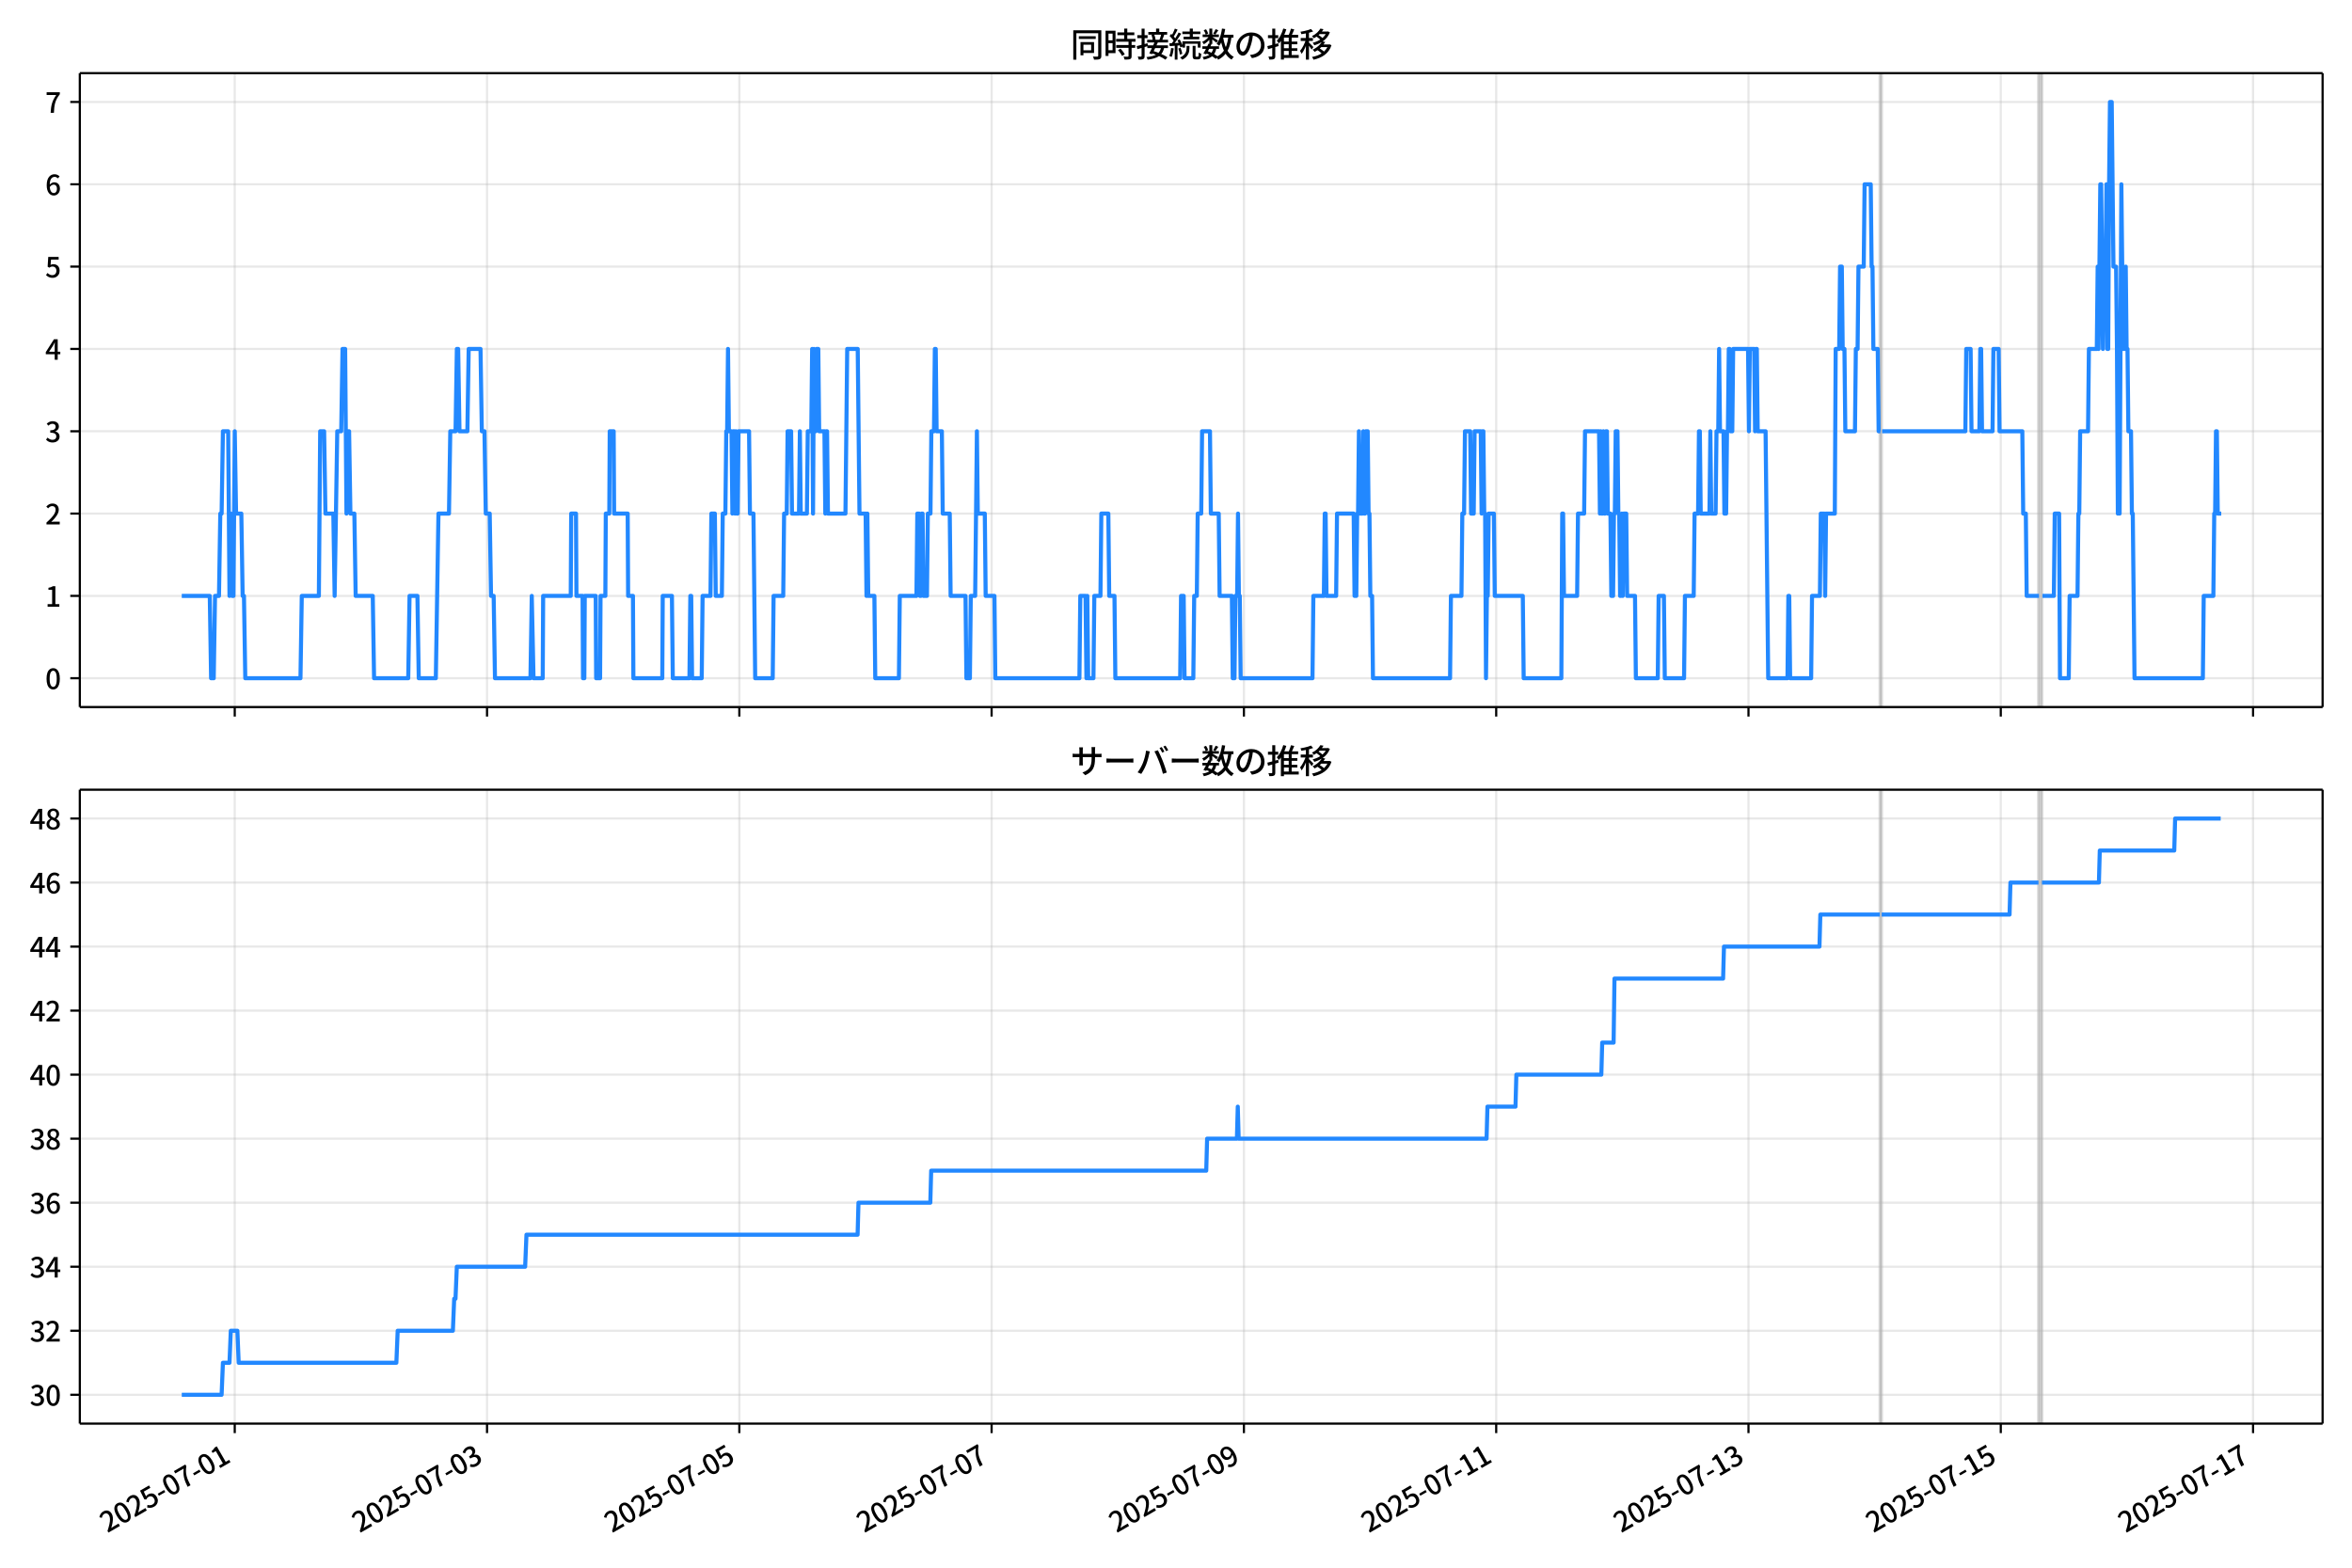 <!DOCTYPE svg  PUBLIC '-//W3C//DTD SVG 1.1//EN'  'http://www.w3.org/Graphics/SVG/1.1/DTD/svg11.dtd'>
<svg version="1.1" viewBox="0 0 864 576" xmlns="http://www.w3.org/2000/svg" xmlns:xlink="http://www.w3.org/1999/xlink">
 <defs>
  <style type="text/css">*{stroke-linejoin: round; stroke-linecap: butt}</style>
 </defs>
 <g id="aa">
  <g id="ab">
   <path d="m0 576h864v-576h-864z" fill="#fff"/>
  </g>
  <g id="ac">
   <g id="ad">
    <path d="m29.32 259.78h823.88v-232.9h-823.88z" fill="#fff"/>
   </g>
   <g id="ae">
    <path d="m690.57 259.78h.644v-232.9h-.644z" clip-path="url(#d)" fill="#808080" opacity=".3" stroke="#808080"/>
   </g>
   <g id="af">
    <path d="m748.82 259.78h1.287v-232.9h-1.287z" clip-path="url(#d)" fill="#808080" opacity=".3" stroke="#808080"/>
   </g>
   <g id="ag">
    <g id="ah">
     <g id="ai">
      <path d="m86.233 259.78v-232.9" clip-path="url(#d)" fill="none" stroke="#b0b0b0" stroke-linecap="square" stroke-opacity=".3" stroke-width=".8"/>
     </g>
     <g id="aj">
      <defs>
       <path id="e" d="m0 0v3.5" stroke="#000" stroke-width=".8"/>
      </defs>
      <use x="86.233" y="259.778" stroke="#000000" stroke-width=".8" xlink:href="#e"/>
     </g>
    </g>
    <g id="ak">
     <g id="al">
      <path d="m178.91 259.78v-232.9" clip-path="url(#d)" fill="none" stroke="#b0b0b0" stroke-linecap="square" stroke-opacity=".3" stroke-width=".8"/>
     </g>
     <g id="am">
      <use x="178.911" y="259.778" stroke="#000000" stroke-width=".8" xlink:href="#e"/>
     </g>
    </g>
    <g id="an">
     <g id="ao">
      <path d="m271.59 259.78v-232.9" clip-path="url(#d)" fill="none" stroke="#b0b0b0" stroke-linecap="square" stroke-opacity=".3" stroke-width=".8"/>
     </g>
     <g id="ap">
      <use x="271.589" y="259.778" stroke="#000000" stroke-width=".8" xlink:href="#e"/>
     </g>
    </g>
    <g id="aq">
     <g id="ar">
      <path d="m364.27 259.78v-232.9" clip-path="url(#d)" fill="none" stroke="#b0b0b0" stroke-linecap="square" stroke-opacity=".3" stroke-width=".8"/>
     </g>
     <g id="as">
      <use x="364.267" y="259.778" stroke="#000000" stroke-width=".8" xlink:href="#e"/>
     </g>
    </g>
    <g id="at">
     <g id="au">
      <path d="m456.95 259.78v-232.9" clip-path="url(#d)" fill="none" stroke="#b0b0b0" stroke-linecap="square" stroke-opacity=".3" stroke-width=".8"/>
     </g>
     <g id="av">
      <use x="456.945" y="259.778" stroke="#000000" stroke-width=".8" xlink:href="#e"/>
     </g>
    </g>
    <g id="aw">
     <g id="ax">
      <path d="m549.62 259.78v-232.9" clip-path="url(#d)" fill="none" stroke="#b0b0b0" stroke-linecap="square" stroke-opacity=".3" stroke-width=".8"/>
     </g>
     <g id="ay">
      <use x="549.623" y="259.778" stroke="#000000" stroke-width=".8" xlink:href="#e"/>
     </g>
    </g>
    <g id="az">
     <g id="ba">
      <path d="m642.3 259.78v-232.9" clip-path="url(#d)" fill="none" stroke="#b0b0b0" stroke-linecap="square" stroke-opacity=".3" stroke-width=".8"/>
     </g>
     <g id="bb">
      <use x="642.301" y="259.778" stroke="#000000" stroke-width=".8" xlink:href="#e"/>
     </g>
    </g>
    <g id="bc">
     <g id="bd">
      <path d="m734.98 259.78v-232.9" clip-path="url(#d)" fill="none" stroke="#b0b0b0" stroke-linecap="square" stroke-opacity=".3" stroke-width=".8"/>
     </g>
     <g id="be">
      <use x="734.979" y="259.778" stroke="#000000" stroke-width=".8" xlink:href="#e"/>
     </g>
    </g>
    <g id="bf">
     <g id="bg">
      <path d="m827.66 259.78v-232.9" clip-path="url(#d)" fill="none" stroke="#b0b0b0" stroke-linecap="square" stroke-opacity=".3" stroke-width=".8"/>
     </g>
     <g id="bh">
      <use x="827.657" y="259.778" stroke="#000000" stroke-width=".8" xlink:href="#e"/>
     </g>
    </g>
   </g>
   <g id="bi">
    <g id="bj">
     <g id="bk">
      <path d="m29.32 249.19h823.88" clip-path="url(#d)" fill="none" stroke="#b0b0b0" stroke-linecap="square" stroke-opacity=".3" stroke-width=".8"/>
     </g>
     <g id="bl">
      <defs>
       <path id="f" d="m0 0h-3.5" stroke="#000" stroke-width=".8"/>
      </defs>
      <use x="29.32" y="249.191" stroke="#000000" stroke-width=".8" xlink:href="#f"/>
     </g>
     <g id="bm">
      <!-- 0 -->
      <g transform="translate(16.62 253.18) scale(.1 -.1)">
       <defs>
        <path id="a" transform="scale(.016)" d="m1830-90q-460 0-806 275-346 276-535 823-188 547-188 1366 0 820 188 1357 189 538 535 803 346 266 806 266 461 0 800-269 340-269 528-803 189-534 189-1354 0-819-189-1366-188-547-528-823-339-275-800-275zm0 589q237 0 422 185 186 186 288 599 103 413 103 1091 0 679-103 1082-102 403-288 582-185 180-422 180-236 0-422-180-186-179-292-582-105-403-105-1082 0-678 105-1091 106-413 292-599 186-185 422-185z"/>
       </defs>
       <use xlink:href="#a"/>
      </g>
     </g>
    </g>
    <g id="bn">
     <g id="bo">
      <path d="m29.32 218.95h823.88" clip-path="url(#d)" fill="none" stroke="#b0b0b0" stroke-linecap="square" stroke-opacity=".3" stroke-width=".8"/>
     </g>
     <g id="bp">
      <use x="29.32" y="218.945" stroke="#000000" stroke-width=".8" xlink:href="#f"/>
     </g>
     <g id="bq">
      <!-- 1 -->
      <g transform="translate(16.62 222.93) scale(.1 -.1)">
       <defs>
        <path id="l" transform="scale(.016)" d="m544 0v608h1037v3277h-845v467q333 58 579 147 247 90 451 218h557v-4109h915v-608h-2694z"/>
       </defs>
       <use xlink:href="#l"/>
      </g>
     </g>
    </g>
    <g id="br">
     <g id="bs">
      <path d="m29.32 188.7h823.88" clip-path="url(#d)" fill="none" stroke="#b0b0b0" stroke-linecap="square" stroke-opacity=".3" stroke-width=".8"/>
     </g>
     <g id="bt">
      <use x="29.32" y="188.699" stroke="#000000" stroke-width=".8" xlink:href="#f"/>
     </g>
     <g id="bu">
      <!-- 2 -->
      <g transform="translate(16.62 192.68) scale(.1 -.1)">
       <defs>
        <path id="c" transform="scale(.016)" d="m282 0v429q697 621 1164 1136 468 515 701 956 234 442 234 826 0 256-87 451-86 196-262 301-176 106-445 106-275 0-506-151-230-150-422-368l-416 410q301 333 637 518 336 186 803 186 429 0 749-176t496-493 176-745q0-455-224-919t-615-935q-390-470-889-950 186 20 394 36t374 16h1184v-634h-3046z"/>
       </defs>
       <use xlink:href="#c"/>
      </g>
     </g>
    </g>
    <g id="bv">
     <g id="bw">
      <path d="m29.32 158.45h823.88" clip-path="url(#d)" fill="none" stroke="#b0b0b0" stroke-linecap="square" stroke-opacity=".3" stroke-width=".8"/>
     </g>
     <g id="bx">
      <use x="29.32" y="158.452" stroke="#000000" stroke-width=".8" xlink:href="#f"/>
     </g>
     <g id="by">
      <!-- 3 -->
      <g transform="translate(16.62 162.44) scale(.1 -.1)">
       <defs>
        <path id="k" transform="scale(.016)" d="m1715-90q-371 0-656 90t-503 240q-217 150-377 323l359 474q211-205 479-359 269-153 634-153 269 0 467 92 199 93 311 266t112 423q0 256-125 451t-429 300q-304 106-835 106v551q467 0 732 105 266 106 384 291 119 186 119 423 0 307-192 489-192 183-531 183-269 0-503-119-233-118-438-316l-384 460q282 256 614 413 333 157 737 157 422 0 748-144 327-144 512-413 186-269 186-659 0-403-221-685-221-281-592-422v-26q269-70 490-227t349-400 128-557q0-422-215-726-214-304-573-468-358-163-787-163z"/>
       </defs>
       <use xlink:href="#k"/>
      </g>
     </g>
    </g>
    <g id="bz">
     <g id="ca">
      <path d="m29.32 128.21h823.88" clip-path="url(#d)" fill="none" stroke="#b0b0b0" stroke-linecap="square" stroke-opacity=".3" stroke-width=".8"/>
     </g>
     <g id="cb">
      <use x="29.32" y="128.206" stroke="#000000" stroke-width=".8" xlink:href="#f"/>
     </g>
     <g id="cc">
      <!-- 4 -->
      <g transform="translate(16.62 132.19) scale(.1 -.1)">
       <defs>
        <path id="j" transform="scale(.016)" d="m2170 0v3072q0 192 12 457 13 266 20 458h-26q-90-179-183-365-92-185-195-364l-921-1415h2579v-576h-3328v493l1875 2957h858v-4717h-691z"/>
       </defs>
       <use xlink:href="#j"/>
      </g>
     </g>
    </g>
    <g id="cd">
     <g id="ce">
      <path d="m29.32 97.959h823.88" clip-path="url(#d)" fill="none" stroke="#b0b0b0" stroke-linecap="square" stroke-opacity=".3" stroke-width=".8"/>
     </g>
     <g id="cf">
      <use x="29.32" y="97.959" stroke="#000000" stroke-width=".8" xlink:href="#f"/>
     </g>
     <g id="cg">
      <!-- 5 -->
      <g transform="translate(16.62 101.94) scale(.1 -.1)">
       <defs>
        <path id="i" transform="scale(.016)" d="m1715-90q-365 0-653 90t-506 237q-217 147-383 307l352 480q134-134 294-246t361-183q202-70 452-70 262 0 473 118 212 119 333 346 122 227 122 541 0 460-247 716-246 256-649 256-224 0-384-64t-365-198l-365 237 141 2240h2387v-627h-1747l-109-1204q154 77 307 118 154 42 340 42 397 0 723-160t518-490q192-329 192-847 0-519-224-887t-586-560q-361-192-777-192z"/>
       </defs>
       <use xlink:href="#i"/>
      </g>
     </g>
    </g>
    <g id="ch">
     <g id="ci">
      <path d="m29.32 67.713h823.88" clip-path="url(#d)" fill="none" stroke="#b0b0b0" stroke-linecap="square" stroke-opacity=".3" stroke-width=".8"/>
     </g>
     <g id="cj">
      <use x="29.32" y="67.713" stroke="#000000" stroke-width=".8" xlink:href="#f"/>
     </g>
     <g id="ck">
      <!-- 6 -->
      <g transform="translate(16.62 71.698) scale(.1 -.1)">
       <defs>
        <path id="m" transform="scale(.016)" d="m1971-90q-339 0-634 144-294 144-518 435-224 292-352 733-128 442-128 1044 0 678 147 1161 148 483 397 784 250 301 570 445t665 144q397 0 688-147 292-147 490-359l-403-448q-128 154-327 253-198 99-409 99-307 0-567-182-259-182-413-605-153-422-153-1145 0-608 115-1002t326-589q212-195 493-195 212 0 375 121 163 122 259 343t96 522q0 300-90 511-89 212-259 320-169 109-419 109-211 0-451-134t-458-461l-25 538q134 192 313 323t374 201q196 71 375 71 397 0 694-163 298-163 467-490 170-326 170-825 0-468-195-817-195-348-512-544-317-195-701-195z"/>
       </defs>
       <use xlink:href="#m"/>
      </g>
     </g>
    </g>
    <g id="cl">
     <g id="cm">
      <path d="m29.32 37.466h823.88" clip-path="url(#d)" fill="none" stroke="#b0b0b0" stroke-linecap="square" stroke-opacity=".3" stroke-width=".8"/>
     </g>
     <g id="cn">
      <use x="29.32" y="37.466" stroke="#000000" stroke-width=".8" xlink:href="#f"/>
     </g>
     <g id="co">
      <!-- 7 -->
      <g transform="translate(16.62 41.451) scale(.1 -.1)">
       <defs>
        <path id="h" transform="scale(.016)" d="m1235 0q32 646 109 1187t224 1024 384 941 576 938h-2208v627h3027v-455q-409-512-665-989-256-476-397-969t-205-1053-90-1251h-755z"/>
       </defs>
       <use xlink:href="#h"/>
      </g>
     </g>
    </g>
   </g>
   <g id="cp">
    <path d="m66.769 218.95h10.293l.483 30.246h.965l.483-30.246h1.448l.483-30.246h.483l.483-30.246h1.931l.483 60.493.483-30.246.483 30.246h.483l.483-60.493.483 30.246h1.931l.483 30.246h.483l.483 30.246h20.273l.483-30.246h6.275l.483-60.493h1.448l.483 30.246h2.896l.483 30.246.965-60.493h1.448l.483-30.246h.965l.483 60.493.483-30.246h.483l.483 30.246h1.448l.483 30.246h6.275l.483 30.246h12.55l.483-30.246h2.896l.483 30.246h6.275l.965-60.493h3.862l.483-30.246h1.931l.483-30.246h.483l.483 30.246h2.896l.483-30.246h4.344l.483 30.246h.965l.483 30.246h1.448l.483 30.246h.965l.483 30.246h13.033l.483-30.246.644 30.246h3.379l.161-30.246h10.137l.161-30.246h1.77l.161 30.246h2.253l.161 30.246h.483l.161-30.246h4.022l.161 30.246h1.448l.161-30.246h1.77l.161-30.246h1.287l.161-30.246h1.448l.161 30.246h4.988l.161 30.246h1.77l.161 30.246h10.619l.161-30.246h3.379l.322 30.246h6.114l.322-30.246h.322l.322 30.246h3.54l.322-30.246h2.896l.322-30.246h1.287l.322 30.246h2.253l.322-30.246h.965l.322-30.246h.322l.322-30.246.322 30.246h.965l.322 30.246.322-30.246h.322l.322 30.246.322-30.246.322 30.246h.322l.322-30.246h3.862l.322 30.246h1.287l.644 60.493h6.436l.322-30.246h3.54l.322-30.246h.965l.322-30.246h1.287l.322 30.246h2.574l.322-30.246.322 30.246h2.253l.322-30.246h1.287l.322-30.246.322 60.493.322-60.493.322 30.246h.322l.322-30.246h.644l.322 30.246h1.931l.322 30.246.322-30.246h.322l.322 30.246h6.436l.644-60.493h3.862l.644 60.493h2.253l.322 30.246.322-30.246.322 30.246h2.253l.322 30.246h8.689l.322-30.246h6.114l.322-30.246h.644l.322 30.246h.322l.322-30.246h.322l.322 30.246h1.287l.322-30.246h.965l.322-30.246h.965l.322-30.246h.322l.322 30.246h1.931l.322 30.246h2.574l.322 30.246h5.471l.322 30.246h1.287l.322-30.246h1.609l.644-60.493.322 30.246h2.574l.322 30.246h3.218l.322 30.246h30.893l.322-30.246h1.931l.322 30.246.322-30.246.322 30.246h1.931l.322-30.246h2.253l.322-30.246h2.574l.322 30.246h1.931l.322 30.246h23.813l.322-30.246h.965l.322 30.246h3.218l.322-30.246h.965l.322-30.246h1.287l.322-30.246h2.896l.322 30.246h2.896l.322 30.246h4.505l.322 30.246h.644l.322-30.246h.644l.322-30.246.322 30.246h.322l.322 30.246h26.387l.322-30.246h3.862l.322-30.246h.322l.322 30.246h3.54l.322-30.246h6.114l.322 30.246h.644l.322-30.246h.322l.322-30.246.322 30.246h.965l.322-30.246.322 30.246h.322l.322-30.246h.644l.322 30.246h.322l.322 30.246h.644l.322 30.246h28.318l.322-30.246h3.862l.322-30.246h.644l.322-30.246h1.931l.322 30.246h.965l.322-30.246h2.253l.322 30.246.322-30.246h.322l.322 30.246h.322l.322 60.493.322-30.246h.322l.322-30.246h1.931l.322 30.246h10.298l.322 30.246h13.837l.322-60.493h.322l.322 30.246h4.827l.322-30.246h2.253l.322-30.246h5.149l.322 30.246.322-30.246.322 30.246h.322l.322-30.246.322 30.246h.322l.322-30.246h.322l.322 30.246h.965l.322 30.246h.644l.322-30.246h.322l.322-30.246h.644l.322 30.246h.322l.322 30.246h.322l.322-30.246.322 30.246.322-30.246h.965l.322 30.246h2.896l.322 30.246h8.045l.322-30.246h1.931l.322 30.246h7.08l.322-30.246h3.218l.322-30.246h1.287l.322-30.246h.322l.322 30.246h3.218l.322-30.246.322 30.246h1.609l.322-30.246h.644l.322-30.246.322 30.246h1.287l.322 30.246h.644l.322-30.246h.322l.322-30.246h.322l.322 30.246h.644l.322-30.246h5.471l.322 30.246.322-30.246h1.609l.322 30.246.322-30.246h.322l.322 30.246h2.896l.965 90.739h7.08l.322-30.246h.322l.322 30.246h7.723l.322-30.246h2.896l.322-30.246h1.287l.322 30.246.322-30.246h3.218l.322-60.493h1.287l.322-30.246h.644l.322 30.246h.644l.322 30.246h3.54l.322-30.246h.644l.322-30.246h1.931l.322-30.246h2.253l.322 30.246h.322l.322 30.246h1.609l.322 30.246h.644m.644 0h30.571l.322-30.246h1.609l.322 30.246h2.896l.322-30.246h.322l.322 30.246h3.862l.322-30.246h1.931l.322 30.246h8.367l.322 30.246h.965l.322 30.246h4.505m1.287 0h4.183l.322-30.246h1.609l.322 60.493h3.218l.322-30.246h2.896l.322-30.246h.322l.322-30.246h2.896l.322-30.246h2.896l.322-30.246.322 30.246.644-60.493h.322l.644 60.493.322-30.246h.644l.322-30.246.322 60.493h.322l.322-60.493.322-30.246h.644l.644 60.493h.965l.322 30.246.322 60.493.322-30.246.322 30.246.644-120.99.644 60.493h.644l.322-30.246.322 30.246h.322l.322 30.246h.965l.322 30.246h.322l.644 60.493h25.1l.322-30.246h3.54l.322-30.246h.322l.322-30.246h.322l.322 30.246h1.287v0" clip-path="url(#d)" fill="none" stroke="#28f" stroke-linecap="square" stroke-width="1.5"/>
   </g>
   <g id="cq">
    <path d="m29.32 259.78v-232.9" fill="none" stroke="#000" stroke-linecap="square" stroke-width=".8"/>
   </g>
   <g id="cr">
    <path d="m853.2 259.78v-232.9" fill="none" stroke="#000" stroke-linecap="square" stroke-width=".8"/>
   </g>
   <g id="cs">
    <path d="m29.32 259.78h823.88" fill="none" stroke="#000" stroke-linecap="square" stroke-width=".8"/>
   </g>
   <g id="ct">
    <path d="m29.32 26.88h823.88" fill="none" stroke="#000" stroke-linecap="square" stroke-width=".8"/>
   </g>
   <g id="cu">
    <!-- 同時接続数の推移 -->
    <g transform="translate(393.26 20.88) scale(.12 -.12)">
     <defs>
      <path id="w" transform="scale(.016)" d="m1587 3936h3232v-518h-3232v518zm320-1114h557v-2534h-557v2534zm301 0h2291v-2086h-2291v512h1734v1069h-1734v505zm-1683 2260h5113v-570h-4524v-5056h-589v5626zm4768 0h595v-4896q0-250-67-397t-227-218q-160-77-426-96t-675-19q-13 83-45 192t-77 218q-45 108-89 185 281-13 527-13 247 0 330 0 83 7 118 42 36 35 36 112v4890z"/>
      <path id="u" transform="scale(.016)" d="m2714 4672h3238v-525h-3238v525zm-244-1235h3712v-538h-3712v538zm20-1184h3635v-531h-3635v531zm1523 3155h595v-2310h-595v2310zm832-2451h589v-2823q0-230-61-364-61-135-227-199-167-70-423-86t-633-16q-20 121-78 285-57 163-121 284 275-6 509-9t310-3q77 6 106 28 29 23 29 93v2810zm-2023-1677 487 282q153-160 313-352t294-381q135-189 206-343l-519-313q-64 153-189 348-124 196-278 394-154 199-314 365zm-2086 3718h1619v-4281h-1619v544h1056v3187h-1056v550zm32-1843h1293v-537h-1293v537zm-320 1843h563v-4832h-563v4832z"/>
      <path id="v" transform="scale(.016)" d="m3866 5408h614v-870h-614v870zm-1479-653h3597v-518h-3597v518zm-230-1485h4e3v-518h-4e3v518zm825 922 519 102q64-160 121-342 58-182 96-352 39-170 45-304l-544-128q-6 134-42 313-35 180-83 365-48 186-112 346zm1856 109 589-71q-96-275-202-557-105-281-195-486l-518 77q58 147 122 329 64 183 118 372t86 336zm-2643-2106h3943v-518h-3943v518zm1408 685 602-115q-167-371-362-784t-390-797-362-685l-525 179q160 288 346 666t368 784 323 752zm-659-2157 358 403q352-102 733-240 381-137 752-304 371-166 697-336 327-169 558-329l-384-461q-218 160-532 336-313 176-685 345-371 170-755 323-384 154-742 263zm1894 1114 583-71q-122-550-353-944-230-393-604-662t-922-435q-547-167-1296-269-25 128-93 269-67 141-137 230 678 64 1168 192t819 349q330 221 531 550 202 330 304 791zm-4684 217q396 90 953 240 557 151 1120 311l77-544q-525-154-1053-311-528-156-963-284l-134 588zm121 2093h1965v-563h-1965v563zm819 1248h576v-5229q0-236-51-374t-192-208q-141-77-355-99-214-23-541-16-13 115-64 288t-109 294q205-6 381-6t234 0q64 0 92 28 29 29 29 93v5229z"/>
      <path id="t" transform="scale(.016)" d="m4058 5408h595v-1798h-595v1798zm-1415-563h3443v-499h-3443v499zm231-992h3008v-499h-3008v499zm-224-877h3475v-1203h-531v729h-2432v-729h-512v1203zm1964-877h551v-1881q0-122 22-157 23-35 106-35 25 0 92 0 68 0 135 0t99 0q51 0 83 54t45 224 19 515q90-70 234-131t259-93q-19-429-83-662-64-234-183-326-118-93-316-93-39 0-103 0t-134 0-138 0q-67 0-99 0-237 0-365 64t-176 218q-48 153-48 422v1881zm-1164-6h550v-455q0-243-48-528-48-284-186-579-137-294-409-572-272-279-727-503-70 90-192 208-121 118-230 195 416 205 665 438 250 234 371 474 122 240 164 467 42 228 42 413v442zm-2240 3309 524-192q-121-244-259-503-137-259-275-496t-259-416l-410 173q122 186 246 438 125 253 240 515 116 263 193 481zm716-743 500-230q-224-359-496-756-272-396-548-764-275-368-518-650l-358 205q179 211 377 483 199 272 387 569 189 298 358 592 170 295 298 551zm-1721-665 307 403q166-154 339-340 173-185 320-364t224-327l-326-460q-77 160-218 348-141 189-314 384-172 196-332 356zm1485-832 435 179q128-211 249-458 122-246 215-474 93-227 137-412l-473-211q-32 185-119 422-86 237-201 486-115 250-243 468zm-1530-583q422 26 998 54 576 29 1184 68l7-499q-570-45-1127-84-556-38-992-70l-70 531zm1702-992 436 135q121-276 214-596t118-556l-454-148q-26 237-112 563-86 327-202 602zm-1363 109 499-83q-57-455-163-897-105-441-253-748-51 32-134 73-83 42-170 83-86 42-144 62 148 294 234 697t131 813zm691 627h525v-2861h-525v2861z"/>
      <path id="o" transform="scale(.016)" d="m224 2022h3187v-499h-3187v499zm51 2247h3111v-487h-3111v487zm1127-1735 563-121q-154-320-333-672t-352-679q-173-326-326-582l-532 173q148 243 324 566t345 669q170 346 311 646zm934-832 563-64q-89-480-262-838t-461-614-701-432-976-298q-25 128-99 269t-157 237q659 102 1085 303 426 202 666 554t342 883zm422 3597 519-211q-147-218-298-436-150-217-278-377l-403 186q121 173 252 413 132 240 208 425zm-1203 109h563v-2957h-563v2957zm-1075-320 448 186q134-192 246-420 112-227 157-393l-467-211q-38 172-147 406t-237 432zm1094-1050 397-236q-160-263-400-529-240-265-519-489-278-224-553-378-51 103-141 237-89 135-179 218 269 109 534 294 266 186 493 416 228 231 368 467zm487-204q83-45 246-145 163-99 352-211t346-211 221-150l-327-423q-83 77-230 198-147 122-317 253-170 132-327 250-156 119-259 189l295 250zm1798 396h2311v-556h-2311v556zm115 1178 615-90q-103-640-263-1235t-384-1101q-224-505-512-889-44 57-134 134t-186 157-166 125q275 339 473 796 199 458 340 995 141 538 217 1108zm1223-1510 614-58q-147-1101-445-1940-297-838-813-1443-515-604-1321-1014-26 71-90 177-64 105-134 208-70 102-128 159 742 346 1212 880 471 535 730 1290 260 755 375 1741zm-1005-135q134-851 387-1597 253-745 659-1305 407-560 1002-874-70-57-154-150-83-93-154-189-70-96-121-179-633 371-1056 988-422 618-688 1434-265 816-425 1783l550 89zm-3309-3065 327 416q377-148 754-330 378-182 701-378 324-195 548-368l-416-435q-211 179-519 378-307 198-666 383-358 186-729 334z"/>
      <path id="s" transform="scale(.016)" d="m3686 4378q-64-493-163-1041-99-547-265-1084-192-653-432-1104t-522-688-595-237q-320 0-596 221-275 221-448 621-172 400-172 931 0 537 220 1017 221 480 611 851 391 372 909 583 519 211 1121 211 576 0 1040-186 464-185 793-515 330-329 502-771 173-441 173-941 0-672-278-1194-278-521-816-851-538-329-1318-444l-378 601q166 20 307 42t263 48q307 70 585 217 279 148 496 375 218 227 342 534 125 308 125 692t-122 713q-121 330-358 573-236 243-582 380-346 138-781 138-525 0-935-186-409-185-694-489-284-304-432-656-147-352-147-678 0-365 89-605 90-240 224-355 135-115 276-115t288 144 297 457q151 314 298 800 147 461 246 982 100 522 145 1021l684-12z"/>
      <path id="p" transform="scale(.016)" d="m2995 2925h2893v-519h-2893v519zm0-1280h2893v-519h-2893v519zm-64-1299h3232v-557h-3232v557zm1312 3577h563v-3763h-563v3763zm429 1466 634-141q-154-390-340-794-185-403-339-684l-512 140q103 199 208 458 106 259 195 528 90 269 154 493zm-1472 25 582-147q-153-518-371-1018-217-499-483-931t-573-758q-38 64-109 160-70 96-147 198-77 103-141 160 416 416 733 1034t509 1302zm128-1203h2720v-537h-2720v-4205h-582v4422l313 320h269zm-3174-2157q396 90 953 240 557 151 1120 311l77-544q-525-154-1053-311-528-156-963-284l-134 588zm121 2093h1965v-563h-1965v563zm819 1248h576v-5229q0-236-51-374t-192-208q-141-77-355-99-214-23-541-16-13 115-64 288t-109 294q205-6 381-6t234 0q64 0 92 28 29 29 29 93v5229z"/>
      <path id="n" transform="scale(.016)" d="m4051 5402 595-109q-281-493-729-941t-1107-806q-39 64-106 144t-141 153q-73 74-137 119 608 288 1011 678t614 762zm-77-557h1511v-493h-1863l352 493zm1293 0h109l109 25 384-179q-192-505-496-905t-695-701q-390-301-845-519-454-217-947-358-44 109-137 253t-176 227q448 109 867 294 419 186 777 445 359 259 631 592t419 730v96zm-1990-954 377 307q167-96 336-218 170-121 320-249 151-128 247-237l-397-332q-90 108-237 236t-317 259q-169 132-329 234zm1107-934 595-109q-307-538-803-1031-496-492-1232-876-38 64-102 144t-138 156q-74 77-138 116 455 217 807 483t604 554q253 288 407 563zm-90-589h1460v-506h-1818l358 506zm1268 0h121l109 26 384-167q-192-614-531-1075t-787-794q-448-332-983-553-534-221-1129-355-45 115-132 269-86 153-176 249 551 96 1043 285 493 189 903 473 410 285 714 669t464 883v90zm-2132-1056 410 339q186-102 384-237 198-134 371-275t282-269l-435-371q-103 128-270 272-166 144-361 288t-381 253zm-2150 3533h589v-5376h-589v5376zm-992-1242h2336v-569h-2336v569zm1024-224 365-160q-96-339-231-707-134-368-291-727-157-358-336-672-179-313-365-537-44 128-134 291t-160 272q173 192 339 457 167 266 323 570 157 304 282 618t208 595zm941 1946 416-467q-314-122-695-221-380-99-784-173-403-74-780-131-20 102-71 236-51 135-102 231 358 58 732 138 375 80 711 179t573 208zm-397-2579q58-45 179-170 122-125 266-266 144-140 259-265t160-183l-352-473q-58 102-157 255-99 154-218 317-118 164-227 311-108 147-185 237l275 237z"/>
     </defs>
     <use xlink:href="#w"/>
     <use transform="translate(100)" xlink:href="#u"/>
     <use transform="translate(200)" xlink:href="#v"/>
     <use transform="translate(300)" xlink:href="#t"/>
     <use transform="translate(400)" xlink:href="#o"/>
     <use transform="translate(500)" xlink:href="#s"/>
     <use transform="translate(600)" xlink:href="#p"/>
     <use transform="translate(700)" xlink:href="#n"/>
    </g>
   </g>
  </g>
  <g id="cv">
   <g id="cw">
    <path d="m29.32 523.06h823.88v-232.9h-823.88z" fill="#fff"/>
   </g>
   <g id="cx">
    <path d="m690.57 523.06h.644v-232.9h-.644z" clip-path="url(#b)" fill="#808080" opacity=".3" stroke="#808080"/>
   </g>
   <g id="cy">
    <path d="m748.82 523.06h1.287v-232.9h-1.287z" clip-path="url(#b)" fill="#808080" opacity=".3" stroke="#808080"/>
   </g>
   <g id="cz">
    <g id="da">
     <g id="db">
      <path d="m86.233 523.06v-232.9" clip-path="url(#b)" fill="none" stroke="#b0b0b0" stroke-linecap="square" stroke-opacity=".3" stroke-width=".8"/>
     </g>
     <g id="dc">
      <use x="86.233" y="523.055" stroke="#000000" stroke-width=".8" xlink:href="#e"/>
     </g>
     <g id="dd">
      <!-- 2025-07-01 -->
      <g transform="translate(39.444 563.33) rotate(-30) scale(.1 -.1)">
       <defs>
        <path id="g" transform="scale(.016)" d="m301 1536v544h1689v-544h-1689z"/>
       </defs>
       <use xlink:href="#c"/>
       <use transform="translate(57)" xlink:href="#a"/>
       <use transform="translate(114)" xlink:href="#c"/>
       <use transform="translate(171)" xlink:href="#i"/>
       <use transform="translate(228)" xlink:href="#g"/>
       <use transform="translate(263.7)" xlink:href="#a"/>
       <use transform="translate(320.7)" xlink:href="#h"/>
       <use transform="translate(377.7)" xlink:href="#g"/>
       <use transform="translate(413.4)" xlink:href="#a"/>
       <use transform="translate(470.4)" xlink:href="#l"/>
      </g>
     </g>
    </g>
    <g id="de">
     <g id="df">
      <path d="m178.91 523.06v-232.9" clip-path="url(#b)" fill="none" stroke="#b0b0b0" stroke-linecap="square" stroke-opacity=".3" stroke-width=".8"/>
     </g>
     <g id="dg">
      <use x="178.911" y="523.055" stroke="#000000" stroke-width=".8" xlink:href="#e"/>
     </g>
     <g id="dh">
      <!-- 2025-07-03 -->
      <g transform="translate(132.12 563.33) rotate(-30) scale(.1 -.1)">
       <use xlink:href="#c"/>
       <use transform="translate(57)" xlink:href="#a"/>
       <use transform="translate(114)" xlink:href="#c"/>
       <use transform="translate(171)" xlink:href="#i"/>
       <use transform="translate(228)" xlink:href="#g"/>
       <use transform="translate(263.7)" xlink:href="#a"/>
       <use transform="translate(320.7)" xlink:href="#h"/>
       <use transform="translate(377.7)" xlink:href="#g"/>
       <use transform="translate(413.4)" xlink:href="#a"/>
       <use transform="translate(470.4)" xlink:href="#k"/>
      </g>
     </g>
    </g>
    <g id="di">
     <g id="dj">
      <path d="m271.59 523.06v-232.9" clip-path="url(#b)" fill="none" stroke="#b0b0b0" stroke-linecap="square" stroke-opacity=".3" stroke-width=".8"/>
     </g>
     <g id="dk">
      <use x="271.589" y="523.055" stroke="#000000" stroke-width=".8" xlink:href="#e"/>
     </g>
     <g id="dl">
      <!-- 2025-07-05 -->
      <g transform="translate(224.8 563.33) rotate(-30) scale(.1 -.1)">
       <use xlink:href="#c"/>
       <use transform="translate(57)" xlink:href="#a"/>
       <use transform="translate(114)" xlink:href="#c"/>
       <use transform="translate(171)" xlink:href="#i"/>
       <use transform="translate(228)" xlink:href="#g"/>
       <use transform="translate(263.7)" xlink:href="#a"/>
       <use transform="translate(320.7)" xlink:href="#h"/>
       <use transform="translate(377.7)" xlink:href="#g"/>
       <use transform="translate(413.4)" xlink:href="#a"/>
       <use transform="translate(470.4)" xlink:href="#i"/>
      </g>
     </g>
    </g>
    <g id="dm">
     <g id="dn">
      <path d="m364.27 523.06v-232.9" clip-path="url(#b)" fill="none" stroke="#b0b0b0" stroke-linecap="square" stroke-opacity=".3" stroke-width=".8"/>
     </g>
     <g id="do">
      <use x="364.267" y="523.055" stroke="#000000" stroke-width=".8" xlink:href="#e"/>
     </g>
     <g id="dp">
      <!-- 2025-07-07 -->
      <g transform="translate(317.48 563.33) rotate(-30) scale(.1 -.1)">
       <use xlink:href="#c"/>
       <use transform="translate(57)" xlink:href="#a"/>
       <use transform="translate(114)" xlink:href="#c"/>
       <use transform="translate(171)" xlink:href="#i"/>
       <use transform="translate(228)" xlink:href="#g"/>
       <use transform="translate(263.7)" xlink:href="#a"/>
       <use transform="translate(320.7)" xlink:href="#h"/>
       <use transform="translate(377.7)" xlink:href="#g"/>
       <use transform="translate(413.4)" xlink:href="#a"/>
       <use transform="translate(470.4)" xlink:href="#h"/>
      </g>
     </g>
    </g>
    <g id="dq">
     <g id="dr">
      <path d="m456.95 523.06v-232.9" clip-path="url(#b)" fill="none" stroke="#b0b0b0" stroke-linecap="square" stroke-opacity=".3" stroke-width=".8"/>
     </g>
     <g id="ds">
      <use x="456.945" y="523.055" stroke="#000000" stroke-width=".8" xlink:href="#e"/>
     </g>
     <g id="dt">
      <!-- 2025-07-09 -->
      <g transform="translate(410.16 563.33) rotate(-30) scale(.1 -.1)">
       <defs>
        <path id="x" transform="scale(.016)" d="m1562-90q-410 0-708 150-297 151-502 356l403 461q141-160 346-256t422-96q224 0 425 102 202 103 352 333 151 230 237 614 87 384 87 941 0 589-115 970t-323 563-496 182q-205 0-372-118-166-118-262-336t-96-525q0-301 86-512 87-211 259-323 173-112 417-112 224 0 460 141 237 141 448 461l32-544q-134-180-313-314t-371-208-384-74q-391 0-689 166-297 167-467 496-169 330-169 823 0 467 195 816t515 541 698 192q339 0 636-138 298-137 519-419 221-281 349-710t128-1018q0-691-141-1187t-391-807q-249-310-563-461-313-150-652-150z"/>
       </defs>
       <use xlink:href="#c"/>
       <use transform="translate(57)" xlink:href="#a"/>
       <use transform="translate(114)" xlink:href="#c"/>
       <use transform="translate(171)" xlink:href="#i"/>
       <use transform="translate(228)" xlink:href="#g"/>
       <use transform="translate(263.7)" xlink:href="#a"/>
       <use transform="translate(320.7)" xlink:href="#h"/>
       <use transform="translate(377.7)" xlink:href="#g"/>
       <use transform="translate(413.4)" xlink:href="#a"/>
       <use transform="translate(470.4)" xlink:href="#x"/>
      </g>
     </g>
    </g>
    <g id="du">
     <g id="dv">
      <path d="m549.62 523.06v-232.9" clip-path="url(#b)" fill="none" stroke="#b0b0b0" stroke-linecap="square" stroke-opacity=".3" stroke-width=".8"/>
     </g>
     <g id="dw">
      <use x="549.623" y="523.055" stroke="#000000" stroke-width=".8" xlink:href="#e"/>
     </g>
     <g id="dx">
      <!-- 2025-07-11 -->
      <g transform="translate(502.83 563.33) rotate(-30) scale(.1 -.1)">
       <use xlink:href="#c"/>
       <use transform="translate(57)" xlink:href="#a"/>
       <use transform="translate(114)" xlink:href="#c"/>
       <use transform="translate(171)" xlink:href="#i"/>
       <use transform="translate(228)" xlink:href="#g"/>
       <use transform="translate(263.7)" xlink:href="#a"/>
       <use transform="translate(320.7)" xlink:href="#h"/>
       <use transform="translate(377.7)" xlink:href="#g"/>
       <use transform="translate(413.4)" xlink:href="#l"/>
       <use transform="translate(470.4)" xlink:href="#l"/>
      </g>
     </g>
    </g>
    <g id="dy">
     <g id="dz">
      <path d="m642.3 523.06v-232.9" clip-path="url(#b)" fill="none" stroke="#b0b0b0" stroke-linecap="square" stroke-opacity=".3" stroke-width=".8"/>
     </g>
     <g id="ea">
      <use x="642.301" y="523.055" stroke="#000000" stroke-width=".8" xlink:href="#e"/>
     </g>
     <g id="eb">
      <!-- 2025-07-13 -->
      <g transform="translate(595.51 563.33) rotate(-30) scale(.1 -.1)">
       <use xlink:href="#c"/>
       <use transform="translate(57)" xlink:href="#a"/>
       <use transform="translate(114)" xlink:href="#c"/>
       <use transform="translate(171)" xlink:href="#i"/>
       <use transform="translate(228)" xlink:href="#g"/>
       <use transform="translate(263.7)" xlink:href="#a"/>
       <use transform="translate(320.7)" xlink:href="#h"/>
       <use transform="translate(377.7)" xlink:href="#g"/>
       <use transform="translate(413.4)" xlink:href="#l"/>
       <use transform="translate(470.4)" xlink:href="#k"/>
      </g>
     </g>
    </g>
    <g id="ec">
     <g id="ed">
      <path d="m734.98 523.06v-232.9" clip-path="url(#b)" fill="none" stroke="#b0b0b0" stroke-linecap="square" stroke-opacity=".3" stroke-width=".8"/>
     </g>
     <g id="ee">
      <use x="734.979" y="523.055" stroke="#000000" stroke-width=".8" xlink:href="#e"/>
     </g>
     <g id="ef">
      <!-- 2025-07-15 -->
      <g transform="translate(688.19 563.33) rotate(-30) scale(.1 -.1)">
       <use xlink:href="#c"/>
       <use transform="translate(57)" xlink:href="#a"/>
       <use transform="translate(114)" xlink:href="#c"/>
       <use transform="translate(171)" xlink:href="#i"/>
       <use transform="translate(228)" xlink:href="#g"/>
       <use transform="translate(263.7)" xlink:href="#a"/>
       <use transform="translate(320.7)" xlink:href="#h"/>
       <use transform="translate(377.7)" xlink:href="#g"/>
       <use transform="translate(413.4)" xlink:href="#l"/>
       <use transform="translate(470.4)" xlink:href="#i"/>
      </g>
     </g>
    </g>
    <g id="eg">
     <g id="eh">
      <path d="m827.66 523.06v-232.9" clip-path="url(#b)" fill="none" stroke="#b0b0b0" stroke-linecap="square" stroke-opacity=".3" stroke-width=".8"/>
     </g>
     <g id="ei">
      <use x="827.657" y="523.055" stroke="#000000" stroke-width=".8" xlink:href="#e"/>
     </g>
     <g id="ej">
      <!-- 2025-07-17 -->
      <g transform="translate(780.87 563.33) rotate(-30) scale(.1 -.1)">
       <use xlink:href="#c"/>
       <use transform="translate(57)" xlink:href="#a"/>
       <use transform="translate(114)" xlink:href="#c"/>
       <use transform="translate(171)" xlink:href="#i"/>
       <use transform="translate(228)" xlink:href="#g"/>
       <use transform="translate(263.7)" xlink:href="#a"/>
       <use transform="translate(320.7)" xlink:href="#h"/>
       <use transform="translate(377.7)" xlink:href="#g"/>
       <use transform="translate(413.4)" xlink:href="#l"/>
       <use transform="translate(470.4)" xlink:href="#h"/>
      </g>
     </g>
    </g>
   </g>
   <g id="ek">
    <g id="el">
     <g id="em">
      <path d="m29.32 512.47h823.88" clip-path="url(#b)" fill="none" stroke="#b0b0b0" stroke-linecap="square" stroke-opacity=".3" stroke-width=".8"/>
     </g>
     <g id="en">
      <use x="29.32" y="512.469" stroke="#000000" stroke-width=".8" xlink:href="#f"/>
     </g>
     <g id="eo">
      <!-- 30 -->
      <g transform="translate(10.92 516.45) scale(.1 -.1)">
       <use xlink:href="#k"/>
       <use transform="translate(57)" xlink:href="#a"/>
      </g>
     </g>
    </g>
    <g id="ep">
     <g id="eq">
      <path d="m29.32 488.94h823.88" clip-path="url(#b)" fill="none" stroke="#b0b0b0" stroke-linecap="square" stroke-opacity=".3" stroke-width=".8"/>
     </g>
     <g id="er">
      <use x="29.32" y="488.944" stroke="#000000" stroke-width=".8" xlink:href="#f"/>
     </g>
     <g id="es">
      <!-- 32 -->
      <g transform="translate(10.92 492.93) scale(.1 -.1)">
       <use xlink:href="#k"/>
       <use transform="translate(57)" xlink:href="#c"/>
      </g>
     </g>
    </g>
    <g id="et">
     <g id="eu">
      <path d="m29.32 465.42h823.88" clip-path="url(#b)" fill="none" stroke="#b0b0b0" stroke-linecap="square" stroke-opacity=".3" stroke-width=".8"/>
     </g>
     <g id="ev">
      <use x="29.32" y="465.419" stroke="#000000" stroke-width=".8" xlink:href="#f"/>
     </g>
     <g id="ew">
      <!-- 34 -->
      <g transform="translate(10.92 469.4) scale(.1 -.1)">
       <use xlink:href="#k"/>
       <use transform="translate(57)" xlink:href="#j"/>
      </g>
     </g>
    </g>
    <g id="ex">
     <g id="ey">
      <path d="m29.32 441.89h823.88" clip-path="url(#b)" fill="none" stroke="#b0b0b0" stroke-linecap="square" stroke-opacity=".3" stroke-width=".8"/>
     </g>
     <g id="ez">
      <use x="29.32" y="441.894" stroke="#000000" stroke-width=".8" xlink:href="#f"/>
     </g>
     <g id="fa">
      <!-- 36 -->
      <g transform="translate(10.92 445.88) scale(.1 -.1)">
       <use xlink:href="#k"/>
       <use transform="translate(57)" xlink:href="#m"/>
      </g>
     </g>
    </g>
    <g id="fb">
     <g id="fc">
      <path d="m29.32 418.37h823.88" clip-path="url(#b)" fill="none" stroke="#b0b0b0" stroke-linecap="square" stroke-opacity=".3" stroke-width=".8"/>
     </g>
     <g id="fd">
      <use x="29.32" y="418.369" stroke="#000000" stroke-width=".8" xlink:href="#f"/>
     </g>
     <g id="fe">
      <!-- 38 -->
      <g transform="translate(10.92 422.35) scale(.1 -.1)">
       <defs>
        <path id="q" transform="scale(.016)" d="m1830-90q-441 0-787 163-345 164-547 448-202 285-202 650 0 314 122 557t314 419 403 291v32q-256 186-442 458-185 272-185 643 0 365 176 640t480 425q304 151 694 151 410 0 704-160t457-439q164-278 164-649 0-237-96-448t-234-381q-137-169-291-278v-32q218-115 397-285 179-169 288-406t109-557q0-346-189-628-189-281-532-448-342-166-803-166zm314 2708q205 198 310 419 106 221 106 464 0 211-83 384t-247 272q-163 99-393 99-288 0-480-183-192-182-192-502 0-256 134-429 135-172 359-294t486-230zm-294-2170q236 0 418 89 183 90 285 253 103 164 103 388 0 211-90 367-89 157-246 272-157 116-368 215t-454 195q-244-173-398-426-153-252-153-553 0-237 118-416 119-179 324-282 205-102 461-102z"/>
       </defs>
       <use xlink:href="#k"/>
       <use transform="translate(57)" xlink:href="#q"/>
      </g>
     </g>
    </g>
    <g id="ff">
     <g id="fg">
      <path d="m29.32 394.84h823.88" clip-path="url(#b)" fill="none" stroke="#b0b0b0" stroke-linecap="square" stroke-opacity=".3" stroke-width=".8"/>
     </g>
     <g id="fh">
      <use x="29.32" y="394.844" stroke="#000000" stroke-width=".8" xlink:href="#f"/>
     </g>
     <g id="fi">
      <!-- 40 -->
      <g transform="translate(10.92 398.83) scale(.1 -.1)">
       <use xlink:href="#j"/>
       <use transform="translate(57)" xlink:href="#a"/>
      </g>
     </g>
    </g>
    <g id="fj">
     <g id="fk">
      <path d="m29.32 371.32h823.88" clip-path="url(#b)" fill="none" stroke="#b0b0b0" stroke-linecap="square" stroke-opacity=".3" stroke-width=".8"/>
     </g>
     <g id="fl">
      <use x="29.32" y="371.319" stroke="#000000" stroke-width=".8" xlink:href="#f"/>
     </g>
     <g id="fm">
      <!-- 42 -->
      <g transform="translate(10.92 375.3) scale(.1 -.1)">
       <use xlink:href="#j"/>
       <use transform="translate(57)" xlink:href="#c"/>
      </g>
     </g>
    </g>
    <g id="fn">
     <g id="fo">
      <path d="m29.32 347.79h823.88" clip-path="url(#b)" fill="none" stroke="#b0b0b0" stroke-linecap="square" stroke-opacity=".3" stroke-width=".8"/>
     </g>
     <g id="fp">
      <use x="29.32" y="347.794" stroke="#000000" stroke-width=".8" xlink:href="#f"/>
     </g>
     <g id="fq">
      <!-- 44 -->
      <g transform="translate(10.92 351.78) scale(.1 -.1)">
       <use xlink:href="#j"/>
       <use transform="translate(57)" xlink:href="#j"/>
      </g>
     </g>
    </g>
    <g id="fr">
     <g id="fs">
      <path d="m29.32 324.27h823.88" clip-path="url(#b)" fill="none" stroke="#b0b0b0" stroke-linecap="square" stroke-opacity=".3" stroke-width=".8"/>
     </g>
     <g id="ft">
      <use x="29.32" y="324.269" stroke="#000000" stroke-width=".8" xlink:href="#f"/>
     </g>
     <g id="fu">
      <!-- 46 -->
      <g transform="translate(10.92 328.25) scale(.1 -.1)">
       <use xlink:href="#j"/>
       <use transform="translate(57)" xlink:href="#m"/>
      </g>
     </g>
    </g>
    <g id="fv">
     <g id="fw">
      <path d="m29.32 300.74h823.88" clip-path="url(#b)" fill="none" stroke="#b0b0b0" stroke-linecap="square" stroke-opacity=".3" stroke-width=".8"/>
     </g>
     <g id="fx">
      <use x="29.32" y="300.744" stroke="#000000" stroke-width=".8" xlink:href="#f"/>
     </g>
     <g id="fy">
      <!-- 48 -->
      <g transform="translate(10.92 304.73) scale(.1 -.1)">
       <use xlink:href="#j"/>
       <use transform="translate(57)" xlink:href="#q"/>
      </g>
     </g>
    </g>
   </g>
   <g id="fz">
    <path d="m66.769 512.47h14.637l.483-11.763h2.413l.483-11.763h2.413l.483 11.763h57.924l.483-11.763h20.273l.483-11.763h.483l.483-11.763h25.1l.483-11.763h121.64l.322-11.763h26.388l.322-11.763h101.04l.322-11.763h10.941l.322-11.763.322 11.763h91.069l.322-11.763h10.298l.322-11.763h31.214l.322-11.763h4.183l.322-23.525h39.903l.322-11.763h35.076l.322-11.763h21.882m.644 0h46.983l.322-11.763h10.298m1.287 0h20.917l.322-11.763h27.353l.322-11.763h16.734v0" clip-path="url(#b)" fill="none" stroke="#28f" stroke-linecap="square" stroke-width="1.5"/>
   </g>
   <g id="ga">
    <path d="m29.32 523.06v-232.9" fill="none" stroke="#000" stroke-linecap="square" stroke-width=".8"/>
   </g>
   <g id="gb">
    <path d="m853.2 523.06v-232.9" fill="none" stroke="#000" stroke-linecap="square" stroke-width=".8"/>
   </g>
   <g id="gc">
    <path d="m29.32 523.06h823.88" fill="none" stroke="#000" stroke-linecap="square" stroke-width=".8"/>
   </g>
   <g id="gd">
    <path d="m29.32 290.16h823.88" fill="none" stroke="#000" stroke-linecap="square" stroke-width=".8"/>
   </g>
   <g id="ge">
    <!-- サーバー数の推移 -->
    <g transform="translate(393.26 284.16) scale(.12 -.12)">
     <defs>
      <path id="z" transform="scale(.016)" d="m4685 2893q0-621-84-1111-83-489-288-877-204-387-569-691t-928-560l-544 512q448 167 781 371 333 205 550 503 218 298 323 739 106 442 106 1075v1620q0 192-10 339-9 147-22 217h723q-6-70-22-217t-16-339v-1581zm-2304 2086q-7-64-23-199-16-134-16-313v-2317q0-128 6-256 7-128 13-224 7-96 13-140h-710q6 44 12 140 7 96 13 221 7 125 7 259v2317q0 122-10 256-9 135-28 256h723zm-1978-1197q45-12 144-22t237-20q138-9 285-9h4217q237 0 394 13t246 26v-679q-76 7-240 13-163 6-393 6h-4224q-147 0-282-3-134-3-234-10-99-6-150-12v697z"/>
      <path id="r" transform="scale(.016)" d="m621 2854q109-6 265-16 157-9 339-16 183-6 349-6 128 0 352 0t509 0 598 0q314 0 624 0 311 0 586 0t486 0q212 0 327 0 230 0 416 16t301 22v-793q-109 6-308 19-198 13-409 13-109 0-324 0-214 0-489 0t-586 0q-310 0-624 0-313 0-598 0t-509 0-352 0q-262 0-525-10-262-9-428-22v793z"/>
      <path id="y" transform="scale(.016)" d="m4941 5037q83-109 176-269t182-320q90-160 154-288l-416-179q-96 192-240 448t-272 435l416 173zm723 275q83-122 182-282 100-160 196-317 96-156 153-271l-416-186q-102 205-246 454-144 250-279 429l410 173zm-4339-3360q102 262 201 556 100 295 183 612t144 630q61 314 93 602l723-147q-19-83-45-183-26-99-48-195t-42-166q-32-154-86-394t-131-512-164-551q-86-278-182-514-115-301-269-618-153-317-326-618-173-300-346-550l-697 294q301 397 563 874t429 880zm3155 198q-96 250-215 531-118 282-243 567-124 285-246 534-122 250-224 429l659 218q96-179 221-429t253-535q128-284 249-566 122-281 218-525 90-230 195-518 106-288 211-592 106-304 195-589 90-285 154-515l-729-237q-84 352-199 736t-240 768-259 723z"/>
     </defs>
     <use xlink:href="#z"/>
     <use transform="translate(100)" xlink:href="#r"/>
     <use transform="translate(200)" xlink:href="#y"/>
     <use transform="translate(300)" xlink:href="#r"/>
     <use transform="translate(400)" xlink:href="#o"/>
     <use transform="translate(500)" xlink:href="#s"/>
     <use transform="translate(600)" xlink:href="#p"/>
     <use transform="translate(700)" xlink:href="#n"/>
    </g>
   </g>
  </g>
 </g>
 <defs>
  <clipPath id="d">
   <rect x="29.32" y="26.88" width="823.88" height="232.9"/>
  </clipPath>
  <clipPath id="b">
   <rect x="29.32" y="290.16" width="823.88" height="232.9"/>
  </clipPath>
 </defs>
</svg>

